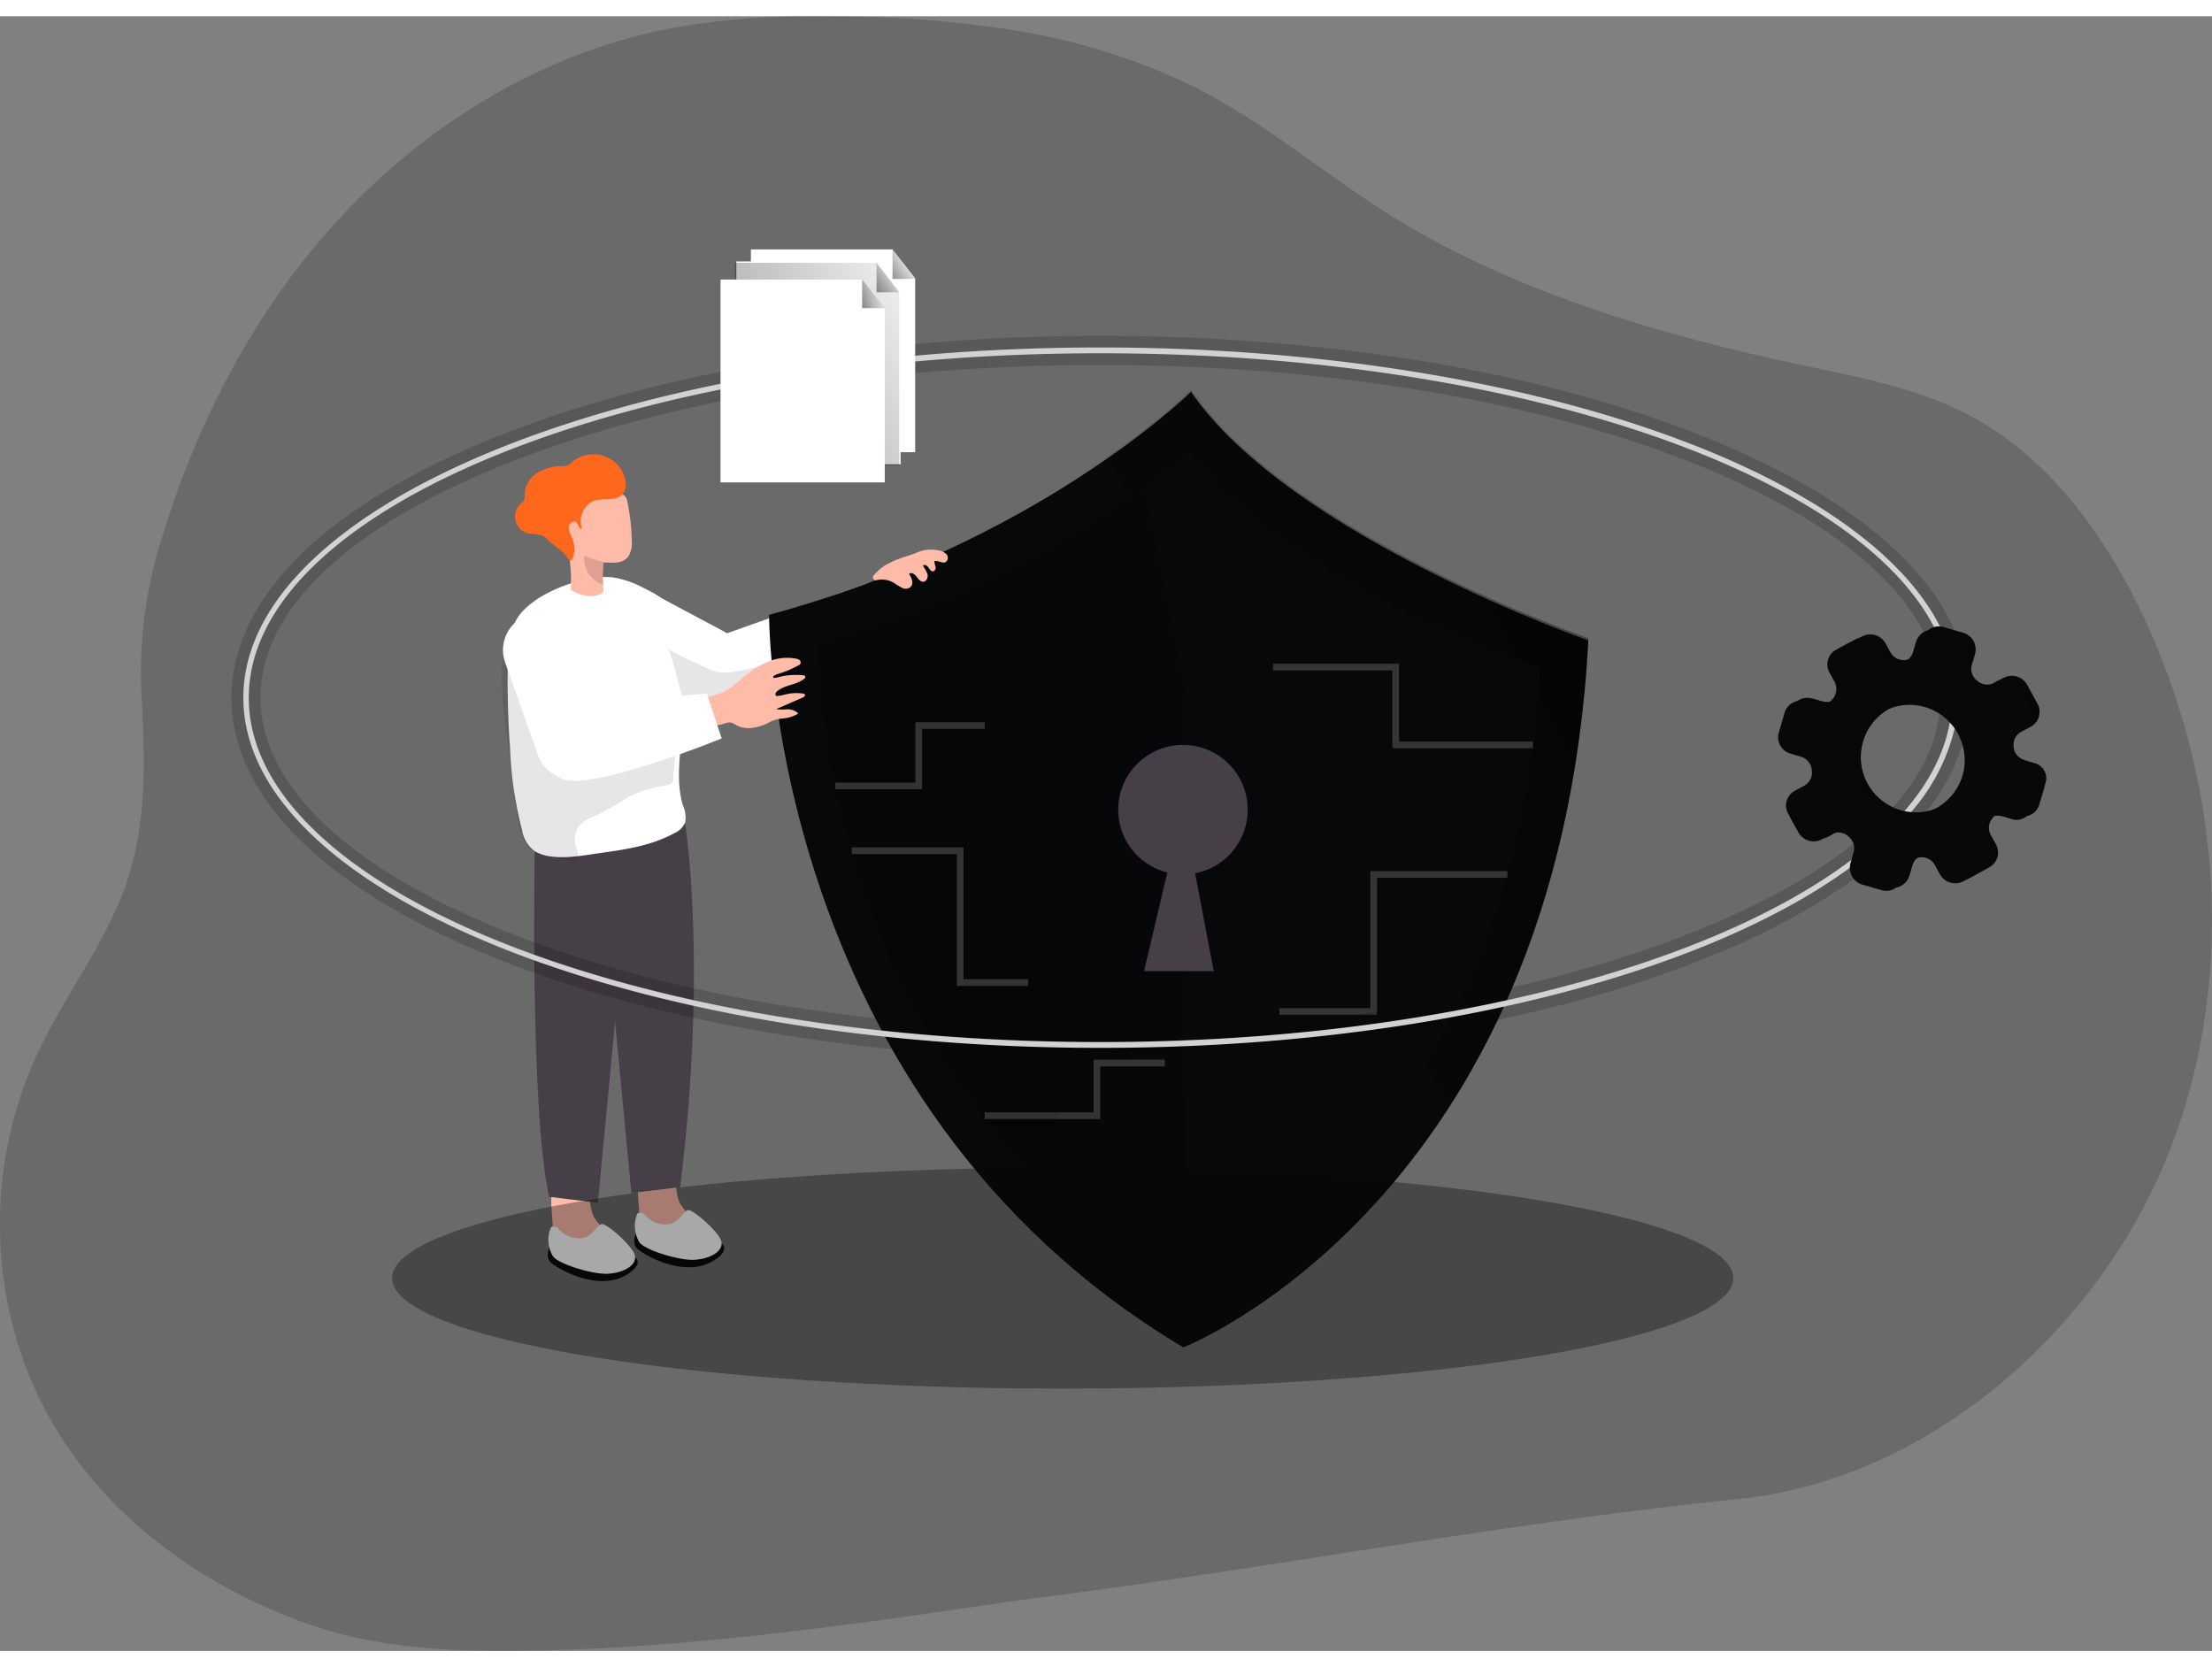 <svg id="Layer_1" data-name="Layer 1" xmlns="http://www.w3.org/2000/svg" xmlns:xlink="http://www.w3.org/1999/xlink" viewBox="0 0 317.41 234.57" width="406" height="306" class="illustration"><rect x="0" y="0" width="317.41" height="234.57" fill="#808080" stroke="none"/><defs><linearGradient id="linear-gradient" x1="319.96" y1="51.75" x2="183.62" y2="123.17" gradientUnits="userSpaceOnUse"><stop offset="0"></stop><stop offset="1" stop-opacity="0"></stop></linearGradient><linearGradient id="linear-gradient-2" x1="-35.98" y1="169.91" x2="195.04" y2="123.38" xlink:href="#linear-gradient"></linearGradient><linearGradient id="linear-gradient-3" x1="225.89" y1="83.2" x2="225.89" y2="83.2" gradientUnits="userSpaceOnUse"><stop offset="0.01" stop-color="#fff"></stop><stop offset="0.13" stop-color="#fff" stop-opacity="0.69"></stop><stop offset="0.15" stop-color="#fff" stop-opacity="0.61"></stop><stop offset="0.2" stop-color="#fff" stop-opacity="0.47"></stop><stop offset="0.25" stop-color="#fff" stop-opacity="0.34"></stop><stop offset="0.3" stop-color="#fff" stop-opacity="0.23"></stop><stop offset="0.36" stop-color="#fff" stop-opacity="0.15"></stop><stop offset="0.44" stop-color="#fff" stop-opacity="0.08"></stop><stop offset="0.52" stop-color="#fff" stop-opacity="0.03"></stop><stop offset="0.65" stop-color="#fff" stop-opacity="0.01"></stop><stop offset="1" stop-color="#fff" stop-opacity="0"></stop></linearGradient><linearGradient id="linear-gradient-4" x1="46.6" y1="87.9" x2="137.24" y2="39.18" xlink:href="#linear-gradient"></linearGradient><linearGradient id="linear-gradient-5" x1="118.7" y1="41.99" x2="127.31" y2="39.2" xlink:href="#linear-gradient"></linearGradient><linearGradient id="linear-gradient-6" x1="120.74" y1="41.79" x2="128.73" y2="36.64" xlink:href="#linear-gradient"></linearGradient><linearGradient id="linear-gradient-7" x1="123.04" y1="39.88" x2="131.03" y2="34.72" xlink:href="#linear-gradient"></linearGradient></defs><title>25</title><path d="M151.25,6.66a92.46,92.46,0,0,1,25,7.59c11,5.27,20.08,13.36,30.42,19.66,17.62,10.73,38.72,16.8,58.75,21,8,1.69,16.1,3.26,23.3,7.07,11,5.84,18.88,16.43,24.36,27.66,12,24.65,14.19,54.55,3.51,79.85-10.44,24.59-34.29,45.36-61.39,48C221,221,186.81,227.7,152.55,231.94c-23.79,3.52-47.68,7-71.73,7.31-10,.11-20.26-.38-29.79-3.61C33.15,229.55,17,217,10,199.08a58.33,58.33,0,0,1,1.37-45.35c4-8.69,10.22-16.36,13.13-25.48,2.63-8.24,2.34-16.94,1.94-25.47A63.36,63.36,0,0,1,29.39,79.3C34.13,63.81,41.6,49,52.15,36.68c13-15.25,30.9-26.67,50.61-30.35A120.51,120.51,0,0,1,125.85,4.7,164.91,164.91,0,0,1,151.25,6.66Z" transform="translate(-6.08 -4.69)" fill="#070809" opacity="0.18" style="isolation: isolate;"></path><path d="M97.79,176a6.85,6.85,0,0,0,.55,2.92,4.89,4.89,0,0,0,2.12,2,8.43,8.43,0,0,0,6.21.61,1.25,1.25,0,0,0,.72-.43,1.1,1.1,0,0,0,.12-.62,4.59,4.59,0,0,0-1.62-2.92,10.07,10.07,0,0,1-2.24-2.56c-1-1.92-.24-7-3.86-6.22C96.77,169.41,97.71,173.83,97.79,176Z" transform="translate(-6.08 -4.69)" fill="#ffbaa8"></path><path d="M97.29,179.43s-.51,1.26.12,2,7.13,4.78,11.51,1.53-5.94-3.68-5.94-3.68Z" transform="translate(-6.08 -4.69)" fill="#070809"></path><path d="M97.55,176.48a.93.93,0,0,1,1.17.31A3.81,3.81,0,0,0,102.2,178c1.42-.34,2-2,2.7-2s4.5,3.22,4.71,4.6-1.72,2.4-3.86,2.53-7-1.34-7.89-2.47A4.53,4.53,0,0,1,97.55,176.48Z" transform="translate(-6.08 -4.69)" fill="#fff"></path><path d="M85.38,177.94a6.85,6.85,0,0,0,.55,2.92,4.86,4.86,0,0,0,2.13,2,8.4,8.4,0,0,0,6.2.61A1.25,1.25,0,0,0,95,183a1.1,1.1,0,0,0,.12-.62,4.59,4.59,0,0,0-1.62-2.92,10.07,10.07,0,0,1-2.24-2.56c-.95-1.92-.24-7-3.86-6.21C84.36,171.39,85.3,175.81,85.38,177.94Z" transform="translate(-6.08 -4.69)" fill="#ffbaa8"></path><path d="M84.88,181.41s-.51,1.26.12,2,7.13,4.78,11.51,1.53-5.94-3.68-5.94-3.68Z" transform="translate(-6.08 -4.69)" fill="#070809"></path><path d="M85.14,178.47a.92.92,0,0,1,1.17.3A3.82,3.82,0,0,0,89.79,180c1.42-.34,2-2,2.71-2s4.49,3.22,4.7,4.6-1.72,2.4-3.86,2.53-7-1.34-7.89-2.47A4.51,4.51,0,0,1,85.14,178.47Z" transform="translate(-6.08 -4.69)" fill="#fff"></path><path d="M82.8,124.52s-.68,37.17,2.07,49.57l7,.86,4.84-50.89Z" transform="translate(-6.08 -4.69)" fill="#473f47"></path><path d="M104.38,120.46s3.29,20-.7,52.25l-7,.87-4.84-50.9Z" transform="translate(-6.08 -4.69)" fill="#473f47"></path><path d="M103.74,104.78c0,.67.09,1.35.09,2,0,3.71-.86,7.53.25,11.17a4.06,4.06,0,0,1,.3,2.48,3,3,0,0,1-1.55,1.49c-3.27,1.79-7,2.34-10.74,2.86-2.77.39-6.71,1.21-9.27-.28a4.65,4.65,0,0,1-1.82-3,57,57,0,0,1-1.73-11.7c0-.52-.07-1-.1-1.54-.21-3.56-.29-7.11-.22-10.66,0-2.58.26-5.37,1.94-7.32,2.24-2.59,6.57-4.31,9.86-4.91A11.09,11.09,0,0,1,94,85.21a13.77,13.77,0,0,1,4.38,1.49c1.64.81,3.09,1.49,3.89,3.1a22.13,22.13,0,0,1,1.83,5.89,21.43,21.43,0,0,1,.1,5.77c-.1.94-.34,1.87-.43,2.81C103.75,104.44,103.75,104.61,103.74,104.78Z" transform="translate(-6.08 -4.69)" fill="#fff"></path><path d="M100.64,88l9.79,5.22,20.72-7.36,3.6,8.86s-19,9.72-22.67,9.76-13.32-2.63-13.32-2.63Z" transform="translate(-6.08 -4.69)" fill="#fff"></path><path d="M109.23,98.82c-1.11-.13-6.66-2.89-7.27-3.35.85,1.79,2,7.35,2.19,7.46a18.07,18.07,0,0,0,6.7,1.85,13.48,13.48,0,0,0,6.8-1.28,33.53,33.53,0,0,1,3.21-1.65c.66-.25,1.35-.39,2-.61a19.35,19.35,0,0,0,4.83-2.67,1.93,1.93,0,0,0,1-1.19c.1-.66-.49-1.22-1.09-1.51a7.48,7.48,0,0,0-3-.63,13.6,13.6,0,0,0-4.08.09c-.85.24-1.48,1-2.31,1.41C115.81,97.79,111.83,99.12,109.23,98.82Z" transform="translate(-6.08 -4.69)" fill="#020202" opacity="0.1"></path><path d="M88.61,125.79c-1.08.31-3.56-.67-4.38-.82-.5-.08-1-.33-1.43-.45-2.46-.61-2.75-7.51-3-9.37-.64-4.91-1.62-10-1.68-14.92a16.58,16.58,0,0,1,.65-5.62,6.52,6.52,0,0,1,3.69-4.1,1.86,1.86,0,0,1,1.09-.11c1.49.38,1.8,2.85,2.06,4,.45,2.1,1.47,3.06,2.51,4.74s1.11,3.78,2.1,5.51a4,4,0,0,0,1,1.26,4.54,4.54,0,0,0,2.8.59l7.06,0a2.23,2.23,0,0,1,1.61.4,2.31,2.31,0,0,1,.42,1.9l-.43,5.22a1.19,1.19,0,0,1-.17.65,1.25,1.25,0,0,1-.76.37,18.91,18.91,0,0,0-5.57,1.71,32.22,32.22,0,0,1-5.42,3,5.2,5.2,0,0,0-1.48,1,3.26,3.26,0,0,0-.71,2.23c0,.51.65,2.08.46,2.45A.71.71,0,0,1,88.61,125.79Z" transform="translate(-6.08 -4.69)" fill="#020202" opacity="0.1"></path><path d="M96.16,82.31a2.34,2.34,0,0,1-1.51.76,7.93,7.93,0,0,1-1.46,0l-.27,0a.33.33,0,0,0-.2,0,.29.29,0,0,0-.09.22,16.74,16.74,0,0,0,0,2.92h0c0,.18,0,.35,0,.53a1,1,0,0,1,0,.55.93.93,0,0,1-.59.38,4.31,4.31,0,0,1-1.32.23A5.82,5.82,0,0,1,88,87a26.64,26.64,0,0,0-.26-5c-.31-2.13-.87-4.26-.64-6.4A4.12,4.12,0,0,1,88,73.31a4.19,4.19,0,0,1,3.17-1.14,8.12,8.12,0,0,1,4.35,1.19c.48.33.53.75.64,1.29.17.84.3,1.69.4,2.54s.16,1.94.18,2.92A3.28,3.28,0,0,1,96.16,82.31Z" transform="translate(-6.08 -4.69)" fill="#ffbaa8"></path><path d="M94.46,73.84c-1,.27-2.29,0-3.3.44a3.23,3.23,0,0,0-1.58,3.93c-.41.15-.49-.6-.81-.9s-1,.1-1.09.62a3.23,3.23,0,0,0,.45,1.48,4.41,4.41,0,0,1,.2,2.91c-.07.23-.24.5-.46.44s-.39-.45-.53-.62a6.38,6.38,0,0,0-.73-.74c-.5-.44-1.06-.83-1.58-1.26s-.71-.84-1.31-1A11.41,11.41,0,0,0,82,78.93a2.49,2.49,0,0,1-1.2-4.29,1.73,1.73,0,0,0,.49-.52,1.58,1.58,0,0,0,.06-.72,3.82,3.82,0,0,1,1.78-3.15,6.5,6.5,0,0,1,3.58-1,2.18,2.18,0,0,0,.81-.1,2.49,2.49,0,0,0,.65-.48A4.73,4.73,0,0,1,95.37,70a3.46,3.46,0,0,1,.45,2.28A1.78,1.78,0,0,1,94.46,73.84Z" transform="translate(-6.08 -4.69)" fill="#ff681c"></path><path d="M93.19,83.1l-.27,0a.33.33,0,0,0-.2,0,.29.29,0,0,0-.09.22,16.74,16.74,0,0,0,0,2.92h0a3.91,3.91,0,0,1-2.7-4.14,16.59,16.59,0,0,0,3.29,1Z" transform="translate(-6.08 -4.69)" fill="#e0a091"></path><rect x="80.65" y="89.91" width="10.6" height="24.95" rx="5.3" transform="translate(-35.36 29.94) rotate(-19.53)" fill="#fff"></rect><path d="M234,94.26c-4.29,80.42-58.11,101.44-58.11,101.44-59.75-35.6-59.45-105.12-59.45-105.12,38.08-10.28,59.86-31.31,60.54-32h0C191.18,79.27,234,94.26,234,94.26Z" transform="translate(-6.08 -4.69)" fill="#070809"></path><path d="M234,93.94c-4.29,80.42-58.11,101.44-58.11,101.44-59.75-35.6-59.45-105.12-59.45-105.12C154.54,80,176.32,59,177,58.3h0C191.18,79,234,93.94,234,93.94Z" transform="translate(-6.08 -4.69)" fill="url(#linear-gradient)"></path><path d="M111,101c.5-.37,1-.78,1.42-1.18a14.67,14.67,0,0,1,3.64-2.41,7.06,7.06,0,0,1,4.27-.54c.31.06.68.25.64.57s-.22.34-.41.44A13.55,13.55,0,0,1,117.91,99c-.38.11-.82.25-1,.62a2,2,0,0,0,.91-.11,10,10,0,0,1,3.49-.25c.11,0,.24,0,.3.14s0,.3-.18.39c-1.12.89-2.8.83-3.87,1.79-.19.16-.33.5-.12.63a.42.42,0,0,0,.27,0c.46,0,.91-.19,1.37-.27a6.68,6.68,0,0,1,2.23-.06.37.37,0,0,1,.26.12c.11.17-.12.36-.3.45l-3.87,1.69a9.45,9.45,0,0,0,1.6,0,2.2,2.2,0,0,1,1.5.48.11.11,0,0,1,.06.09c0,.07,0,.11-.11.14a5.16,5.16,0,0,1-2,.6,6.21,6.21,0,0,0-1.23.22,5.69,5.69,0,0,0-.71.32,7.69,7.69,0,0,1-2.38.8,3.81,3.81,0,0,1-2.44-.4,3.73,3.73,0,0,0-.63-.32c-.8-.22-1.69.61-2.43.22a1.73,1.73,0,0,1-.58-.67c-.4-.66-1.74-2.5-.66-3.11a16.15,16.15,0,0,1,1.86-.6A8.53,8.53,0,0,0,111,101Z" transform="translate(-6.08 -4.69)" fill="#ffbaa8"></path><path d="M94.26,103.13l13.24-1.27,2.14,6.46S90.29,116.19,86.53,114s-.27-5.76-.27-5.76S86.7,103,94.26,103.13Z" transform="translate(-6.08 -4.69)" fill="#fff"></path><path d="M227.05,98.16c-3.79,70.88-51.22,89.41-51.22,89.41-52.66-31.38-52.4-92.65-52.4-92.65,33.57-9.06,52.76-27.6,53.36-28.17h0C189.29,85,227.05,98.16,227.05,98.16Z" transform="translate(-6.08 -4.69)" fill="#070809"></path><path d="M176.8,66.74l-1,120.83c-52.66-31.38-52.4-92.65-52.4-92.65,33.57-9.06,52.76-27.6,53.36-28.17Z" transform="translate(-6.08 -4.69)" fill="url(#linear-gradient-2)"></path><circle cx="169.75" cy="113.85" r="9.29" fill="#473f47"></circle><polygon points="164.16 137.02 174.17 137.02 171.33 122.14 167.68 122.14 164.16 137.02" fill="#473f47"></polygon><polyline points="119.88 110.45 131.83 110.45 131.83 101.78 141.3 101.78" fill="none" stroke="#fff" stroke-miterlimit="10" stroke-width="0.96" opacity="0.18" style="isolation: isolate;"></polyline><polyline points="122.22 119.74 137.78 119.74 137.78 138.66 147.52 138.66" fill="none" stroke="#fff" stroke-miterlimit="10" stroke-width="0.96" opacity="0.18" style="isolation: isolate;"></polyline><polyline points="219.98 104.56 200.28 104.56 200.28 93.39 182.69 93.39" fill="none" stroke="#fff" stroke-miterlimit="10" stroke-width="0.96" opacity="0.18" style="isolation: isolate;"></polyline><polyline points="216.31 123.14 197.12 123.14 197.12 142.81 183.59 142.81" fill="none" stroke="#fff" stroke-miterlimit="10" stroke-width="0.96" opacity="0.18" style="isolation: isolate;"></polyline><polyline points="141.3 157.76 157.4 157.76 157.4 150.2 167.14 150.2" fill="none" stroke="#fff" stroke-miterlimit="10" stroke-width="0.96" opacity="0.18" style="isolation: isolate;"></polyline><path d="M135.66,86.77a1.09,1.09,0,0,0,1.13-.23c.44-.51.09-1.28-.27-1.85.34-.26.83.07,1.09.42s.57.77,1,.72.67-.64.56-1.08a6.5,6.5,0,0,0-.65-1.22c.19-.26.61,0,.78.25s.4.63.71.56a.56.56,0,0,0,.31-.66,5.57,5.57,0,0,1-.17-.79c.53-.17,1.14.38,1.63.12a.76.76,0,0,0,.1-1.13,2,2,0,0,0-1.16-.55,5,5,0,0,0-3.2.38c-1.15.46-2.35.7-3.47,1.28a6.83,6.83,0,0,0-2.65,2,.45.45,0,0,0,.13.59.72.72,0,0,0,.46,0,3.41,3.41,0,0,1,2.32.39,10.93,10.93,0,0,0,1.18.72Z" transform="translate(-6.08 -4.69)" fill="#ffbaa8"></path><path d="M284.82,93C273.94,69.8,223.9,52.22,164,52.22c-67.84,0-123,22.54-123,50.25s55.19,50.25,123,50.25c46.24,0,86.6-10.47,107.62-25.91a51.1,51.1,0,0,0,8.28-7.48,27.9,27.9,0,0,0,6.67-12.5,21.31,21.31,0,0,0,.46-4.36A22.12,22.12,0,0,0,284.82,93Zm-5.89,26.24a50.35,50.35,0,0,1-7.1,6.44c-20.58,15.58-61.2,26.2-107.85,26.2-67.37,0-122.19-22.16-122.19-49.41S96.61,53.05,164,53.05c59.14,0,108.6,17.08,119.81,39.68a21.76,21.76,0,0,1,2.38,9.74,19,19,0,0,1-.32,3.53C285.05,110.62,282.67,115.06,278.93,119.24Z" transform="translate(-6.08 -4.69)" fill="#fff"></path><path d="M288.56,100.19a21.89,21.89,0,0,0-.36-2.41,24.48,24.48,0,0,0-1.28-4.15l-.18-.06c-.63-.2-1.28-.38-1.92-.57C273.94,69.8,223.9,52.22,164,52.22c-67.84,0-123,22.54-123,50.25s55.19,50.25,123,50.25c46.24,0,86.6-10.47,107.62-25.91a2.27,2.27,0,0,0,.57,1.66A51.3,51.3,0,0,0,282.36,119a29.49,29.49,0,0,0,5.32-9.83,22.84,22.84,0,0,0,1-6.69A21.77,21.77,0,0,0,288.56,100.19ZM164,151.88c-67.37,0-122.19-22.16-122.19-49.41S96.61,53.05,164,53.05c59.14,0,108.6,17.08,119.81,39.68a2.44,2.44,0,0,0-1.7.29,20.51,20.51,0,0,1,2.41,9.45,19.25,19.25,0,0,1-.14,2.28c-.59,4.82-3,9.54-7.2,14a45.28,45.28,0,0,1-5.08,4.65,2.41,2.41,0,0,1,0,1.31c-.09.32-.19.64-.28,1C251.25,141.26,210.63,151.88,164,151.88Z" transform="translate(-6.08 -4.69)" fill="#070809" opacity="0.18" style="isolation: isolate;"></path><path d="M283.79,92.73a2.44,2.44,0,0,0-1.7.29c-4.6-8.91-15.71-17.19-32.38-23.93C226.8,59.83,196.35,54.73,164,54.73s-62.83,5.1-85.74,14.36C55.81,78.16,43.46,90,43.46,102.47s12.35,24.3,34.78,33.37c22.91,9.27,53.36,14.37,85.74,14.37s62.82-5.1,85.73-14.37c9.21-3.72,16.71-7.9,22.37-12.43a2.41,2.41,0,0,1,0,1.31c-.09.32-.19.64-.28,1-20.58,15.58-61.2,26.2-107.85,26.2-67.37,0-122.19-22.16-122.19-49.41S96.61,53.05,164,53.05C223.12,53.05,272.58,70.13,283.79,92.73Z" transform="translate(-6.08 -4.69)" fill="#070809" opacity="0.18" style="isolation: isolate;"></path><path d="M286.92,93.63l-.18-.06c-.63-.2-1.28-.38-1.92-.57C273.94,69.8,223.9,52.22,164,52.22c-67.84,0-123,22.54-123,50.25s55.19,50.25,123,50.25c46.24,0,86.6-10.47,107.62-25.91a2.27,2.27,0,0,0,.57,1.66,99.46,99.46,0,0,1-20.61,11.07C228.11,149.12,197,154.39,164,154.39s-64.13-5.27-87.58-14.85c-23.94-9.78-37.12-22.95-37.12-37.07S52.46,75.18,76.4,65.41C99.85,55.82,131,50.55,164,50.55s64.13,5.27,87.58,14.86C270.42,73.11,282.6,82.91,286.92,93.63Z" transform="translate(-6.08 -4.69)" fill="#070809" opacity="0.18" style="isolation: isolate;"></path><ellipse cx="152.49" cy="181.07" rx="96.23" ry="15.86" fill="#070809" opacity="0.35" style="isolation: isolate;"></ellipse><path d="M225.89,83.2" transform="translate(-6.08 -4.69)" fill="url(#linear-gradient-3)"></path><polygon points="131.32 62.56 107.75 62.56 107.75 33.46 128.07 33.46 131.32 37.61 131.32 62.56" fill="#fff"></polygon><polygon points="129.23 64.28 105.66 64.28 105.66 35.18 125.98 35.18 129.23 39.33 129.23 64.28" fill="#fff"></polygon><polygon points="129.03 64.48 105.46 64.48 105.46 35.38 125.78 35.38 129.03 39.53 129.03 64.48" fill="url(#linear-gradient-4)"></polygon><polygon points="126.96 66.89 103.39 66.89 103.39 37.78 123.71 37.78 126.96 41.93 126.96 66.89" fill="#fff"></polygon><polygon points="123.71 37.78 123.71 41.89 126.96 41.89 123.71 37.78" fill="url(#linear-gradient-5)"></polygon><polygon points="125.78 35.38 125.78 39.61 129.03 39.61 125.78 35.38" fill="url(#linear-gradient-6)"></polygon><polygon points="128.07 33.46 128.07 37.69 131.32 37.69 128.07 33.46" fill="url(#linear-gradient-7)"></polygon><g id="Q83r0t"><path d="M286.93,128.52a2.35,2.35,0,0,1-1.48-1.15c-.24-.41-.46-.84-.7-1.25a2.17,2.17,0,0,0-2.27-1.17,2.22,2.22,0,0,0-2,1.64c-.15.49-.27,1-.44,1.47a2.42,2.42,0,0,1-3,1.59l-2.75-.81a2.44,2.44,0,0,1-1.7-3.06c.13-.5.3-1,.42-1.48a2.16,2.16,0,0,0-.81-2.37,2.11,2.11,0,0,0-2.45-.24c-.43.21-.84.46-1.26.68a2.49,2.49,0,0,1-3.41-1c-.48-.87-1-1.73-1.43-2.6a2.41,2.41,0,0,1,1-3.39c.4-.23.82-.43,1.21-.66a2.15,2.15,0,0,0,1.16-2.18,2.17,2.17,0,0,0-1.55-2c-.48-.16-1-.28-1.47-.44a2.44,2.44,0,0,1-1.67-3.2c.25-.87.5-1.74.76-2.61a2.4,2.4,0,0,1,2.87-1.73c.52.1,1,.27,1.53.41a2.29,2.29,0,0,0,2.68-3.38c-.22-.39-.44-.78-.64-1.17a2.38,2.38,0,0,1,1-3.25c.93-.53,1.87-1,2.83-1.52a2.49,2.49,0,0,1,3.26,1c.25.43.47.87.72,1.3a2.13,2.13,0,0,0,2.2,1.11,2.16,2.16,0,0,0,1.95-1.58c.15-.45.27-.92.41-1.37a2.48,2.48,0,0,1,3.23-1.72l2.56.75a2.47,2.47,0,0,1,1.77,3.12c-.12.44-.26.89-.39,1.33a2.19,2.19,0,0,0,.75,2.48,2.22,2.22,0,0,0,2.59.21c.39-.21.78-.44,1.17-.64a2.49,2.49,0,0,1,3.38,1c.5.89,1,1.79,1.48,2.69a2.41,2.41,0,0,1-1,3.32c-.43.24-.88.45-1.31.7a2.09,2.09,0,0,0-1.12,2,2.13,2.13,0,0,0,1.37,2c.5.2,1,.33,1.56.49a2.25,2.25,0,0,1,1.64,2.91c-.26,1-.55,2-.87,3a2.31,2.31,0,0,1-3.05,1.59c-.46-.13-.91-.28-1.38-.39a2.14,2.14,0,0,0-2.31.84,2.08,2.08,0,0,0-.21,2.41c.23.44.49.87.72,1.3a2.42,2.42,0,0,1-1,3.33c-.89.5-1.79,1-2.69,1.47A2.39,2.39,0,0,1,286.93,128.52Zm-13.51-19.76a7.92,7.92,0,1,0,9.84-5.35A7.9,7.9,0,0,0,273.42,108.76Z" transform="translate(-6.08 -4.69)" fill="#070809"></path></g><g id="Q83r0t-2" data-name="Q83r0t" opacity="0.27"><path d="M286.93,128.52a2.35,2.35,0,0,1-1.48-1.15c-.24-.41-.46-.84-.7-1.25a2.17,2.17,0,0,0-2.27-1.17,2.22,2.22,0,0,0-2,1.64c-.15.49-.27,1-.44,1.47a2.42,2.42,0,0,1-3,1.59l-2.75-.81a2.44,2.44,0,0,1-1.7-3.06c.13-.5.3-1,.42-1.48a2.16,2.16,0,0,0-.81-2.37,2.11,2.11,0,0,0-2.45-.24c-.43.21-.84.46-1.26.68a2.49,2.49,0,0,1-3.41-1c-.48-.87-1-1.73-1.43-2.6a2.41,2.41,0,0,1,1-3.39c.4-.23.82-.43,1.21-.66a2.15,2.15,0,0,0,1.16-2.18,2.17,2.17,0,0,0-1.55-2c-.48-.16-1-.28-1.47-.44a2.44,2.44,0,0,1-1.67-3.2c.25-.87.5-1.74.76-2.61a2.4,2.4,0,0,1,2.87-1.73c.52.1,1,.27,1.53.41a2.29,2.29,0,0,0,2.68-3.38c-.22-.39-.44-.78-.64-1.17a2.38,2.38,0,0,1,1-3.25c.93-.53,1.87-1,2.83-1.52a2.49,2.49,0,0,1,3.26,1c.25.43.47.87.72,1.3a2.13,2.13,0,0,0,2.2,1.11,2.16,2.16,0,0,0,1.95-1.58c.15-.45.27-.92.41-1.37a2.48,2.48,0,0,1,3.23-1.72l2.56.75a2.47,2.47,0,0,1,1.77,3.12c-.12.44-.26.89-.39,1.33a2.19,2.19,0,0,0,.75,2.48,2.22,2.22,0,0,0,2.59.21c.39-.21.78-.44,1.17-.64a2.49,2.49,0,0,1,3.38,1c.5.89,1,1.79,1.48,2.69a2.41,2.41,0,0,1-1,3.32c-.43.24-.88.45-1.31.7a2.09,2.09,0,0,0-1.12,2,2.13,2.13,0,0,0,1.37,2c.5.2,1,.33,1.56.49a2.25,2.25,0,0,1,1.64,2.91c-.26,1-.55,2-.87,3a2.31,2.31,0,0,1-3.05,1.59c-.46-.13-.91-.28-1.38-.39a2.14,2.14,0,0,0-2.31.84,2.08,2.08,0,0,0-.21,2.41c.23.44.49.87.72,1.3a2.42,2.42,0,0,1-1,3.33c-.89.5-1.79,1-2.69,1.47A2.39,2.39,0,0,1,286.93,128.52Zm-13.51-19.76a7.92,7.92,0,1,0,9.84-5.35A7.9,7.9,0,0,0,273.42,108.76Z" transform="translate(-6.08 -4.69)" fill="#020202"></path></g><g id="Q83r0t-3" data-name="Q83r0t"><path d="M297,112.29c-.51-.16-1.05-.28-1.55-.49a2.13,2.13,0,0,1-1.37-2,2.1,2.1,0,0,1,1.13-2c.42-.24.87-.46,1.3-.7a2.41,2.41,0,0,0,1-3.32c-.48-.9-1-1.8-1.48-2.68a2.49,2.49,0,0,0-3.38-1l-1.17.64a2.22,2.22,0,0,1-2.59-.2c-.11-.1-.21-.2-.31-.31a2.17,2.17,0,0,1-.44-2.18c0-.07.05-.16.08-.23.1-.37.21-.73.3-1.1a2.44,2.44,0,0,0-1.58-3.05l-.18-.06c-.63-.2-1.28-.38-1.92-.57l-.65-.19-.38-.08a2.44,2.44,0,0,0-1.7.29A2.55,2.55,0,0,0,281,94.53c-.15.46-.27.92-.41,1.38a2.18,2.18,0,0,1-2,1.57,2.14,2.14,0,0,1-2.2-1.1c-.26-.43-.47-.87-.72-1.31a2.47,2.47,0,0,0-3.25-1c-1,.47-1.91,1-2.84,1.51a2.38,2.38,0,0,0-1,3.25c.2.4.43.78.64,1.17a2.23,2.23,0,0,1-.15,2.64,2.25,2.25,0,0,1-2.53.75c-.51-.15-1-.32-1.53-.42a2.4,2.4,0,0,0-2.87,1.73c-.25.87-.51,1.74-.76,2.62a2.43,2.43,0,0,0,1.68,3.19c.48.17,1,.27,1.46.44a2.19,2.19,0,0,1,1.55,2,2.13,2.13,0,0,1-1.15,2.18c-.4.23-.82.44-1.22.66a2.41,2.41,0,0,0-1,3.39c.47.87.95,1.74,1.43,2.6a2.51,2.51,0,0,0,3.41,1c.42-.23.83-.47,1.26-.69a2.13,2.13,0,0,1,2.45.24,2.29,2.29,0,0,1,.79,1.07,2.41,2.41,0,0,1,0,1.31c-.09.32-.19.64-.28,1l-.15.51a2.63,2.63,0,0,0,.49,2.28,2.4,2.4,0,0,0,1.21.79l2.75.8a2.43,2.43,0,0,0,3-1.59c.17-.48.29-1,.44-1.47a2.24,2.24,0,0,1,2-1.64,2.18,2.18,0,0,1,2.26,1.17c.24.41.46.84.69,1.26a2.52,2.52,0,0,0,3.36,1c.9-.49,1.8-1,2.69-1.47a2.41,2.41,0,0,0,1-3.32c-.24-.44-.5-.86-.72-1.3a2.06,2.06,0,0,1,.2-2.41,2.16,2.16,0,0,1,2.31-.85c.47.11.92.27,1.38.4a2.3,2.3,0,0,0,3-1.59c.33-1,.62-2,.88-3A2.26,2.26,0,0,0,297,112.29Zm-9.3,1.34a8,8,0,0,1-7.82,5.7,6,6,0,0,1-.95-.09,8.18,8.18,0,0,1-1.07-.23,5.83,5.83,0,0,1-.7-.25,7.91,7.91,0,0,1,5.18-14.93,7.73,7.73,0,0,1,2,.92,7,7,0,0,1,1.49,1.25,6.84,6.84,0,0,1,.7.83,8.11,8.11,0,0,1,1.13,2.33A7.81,7.81,0,0,1,287.7,113.63Z" transform="translate(-6.08 -4.69)" fill="#070809"></path></g></svg>